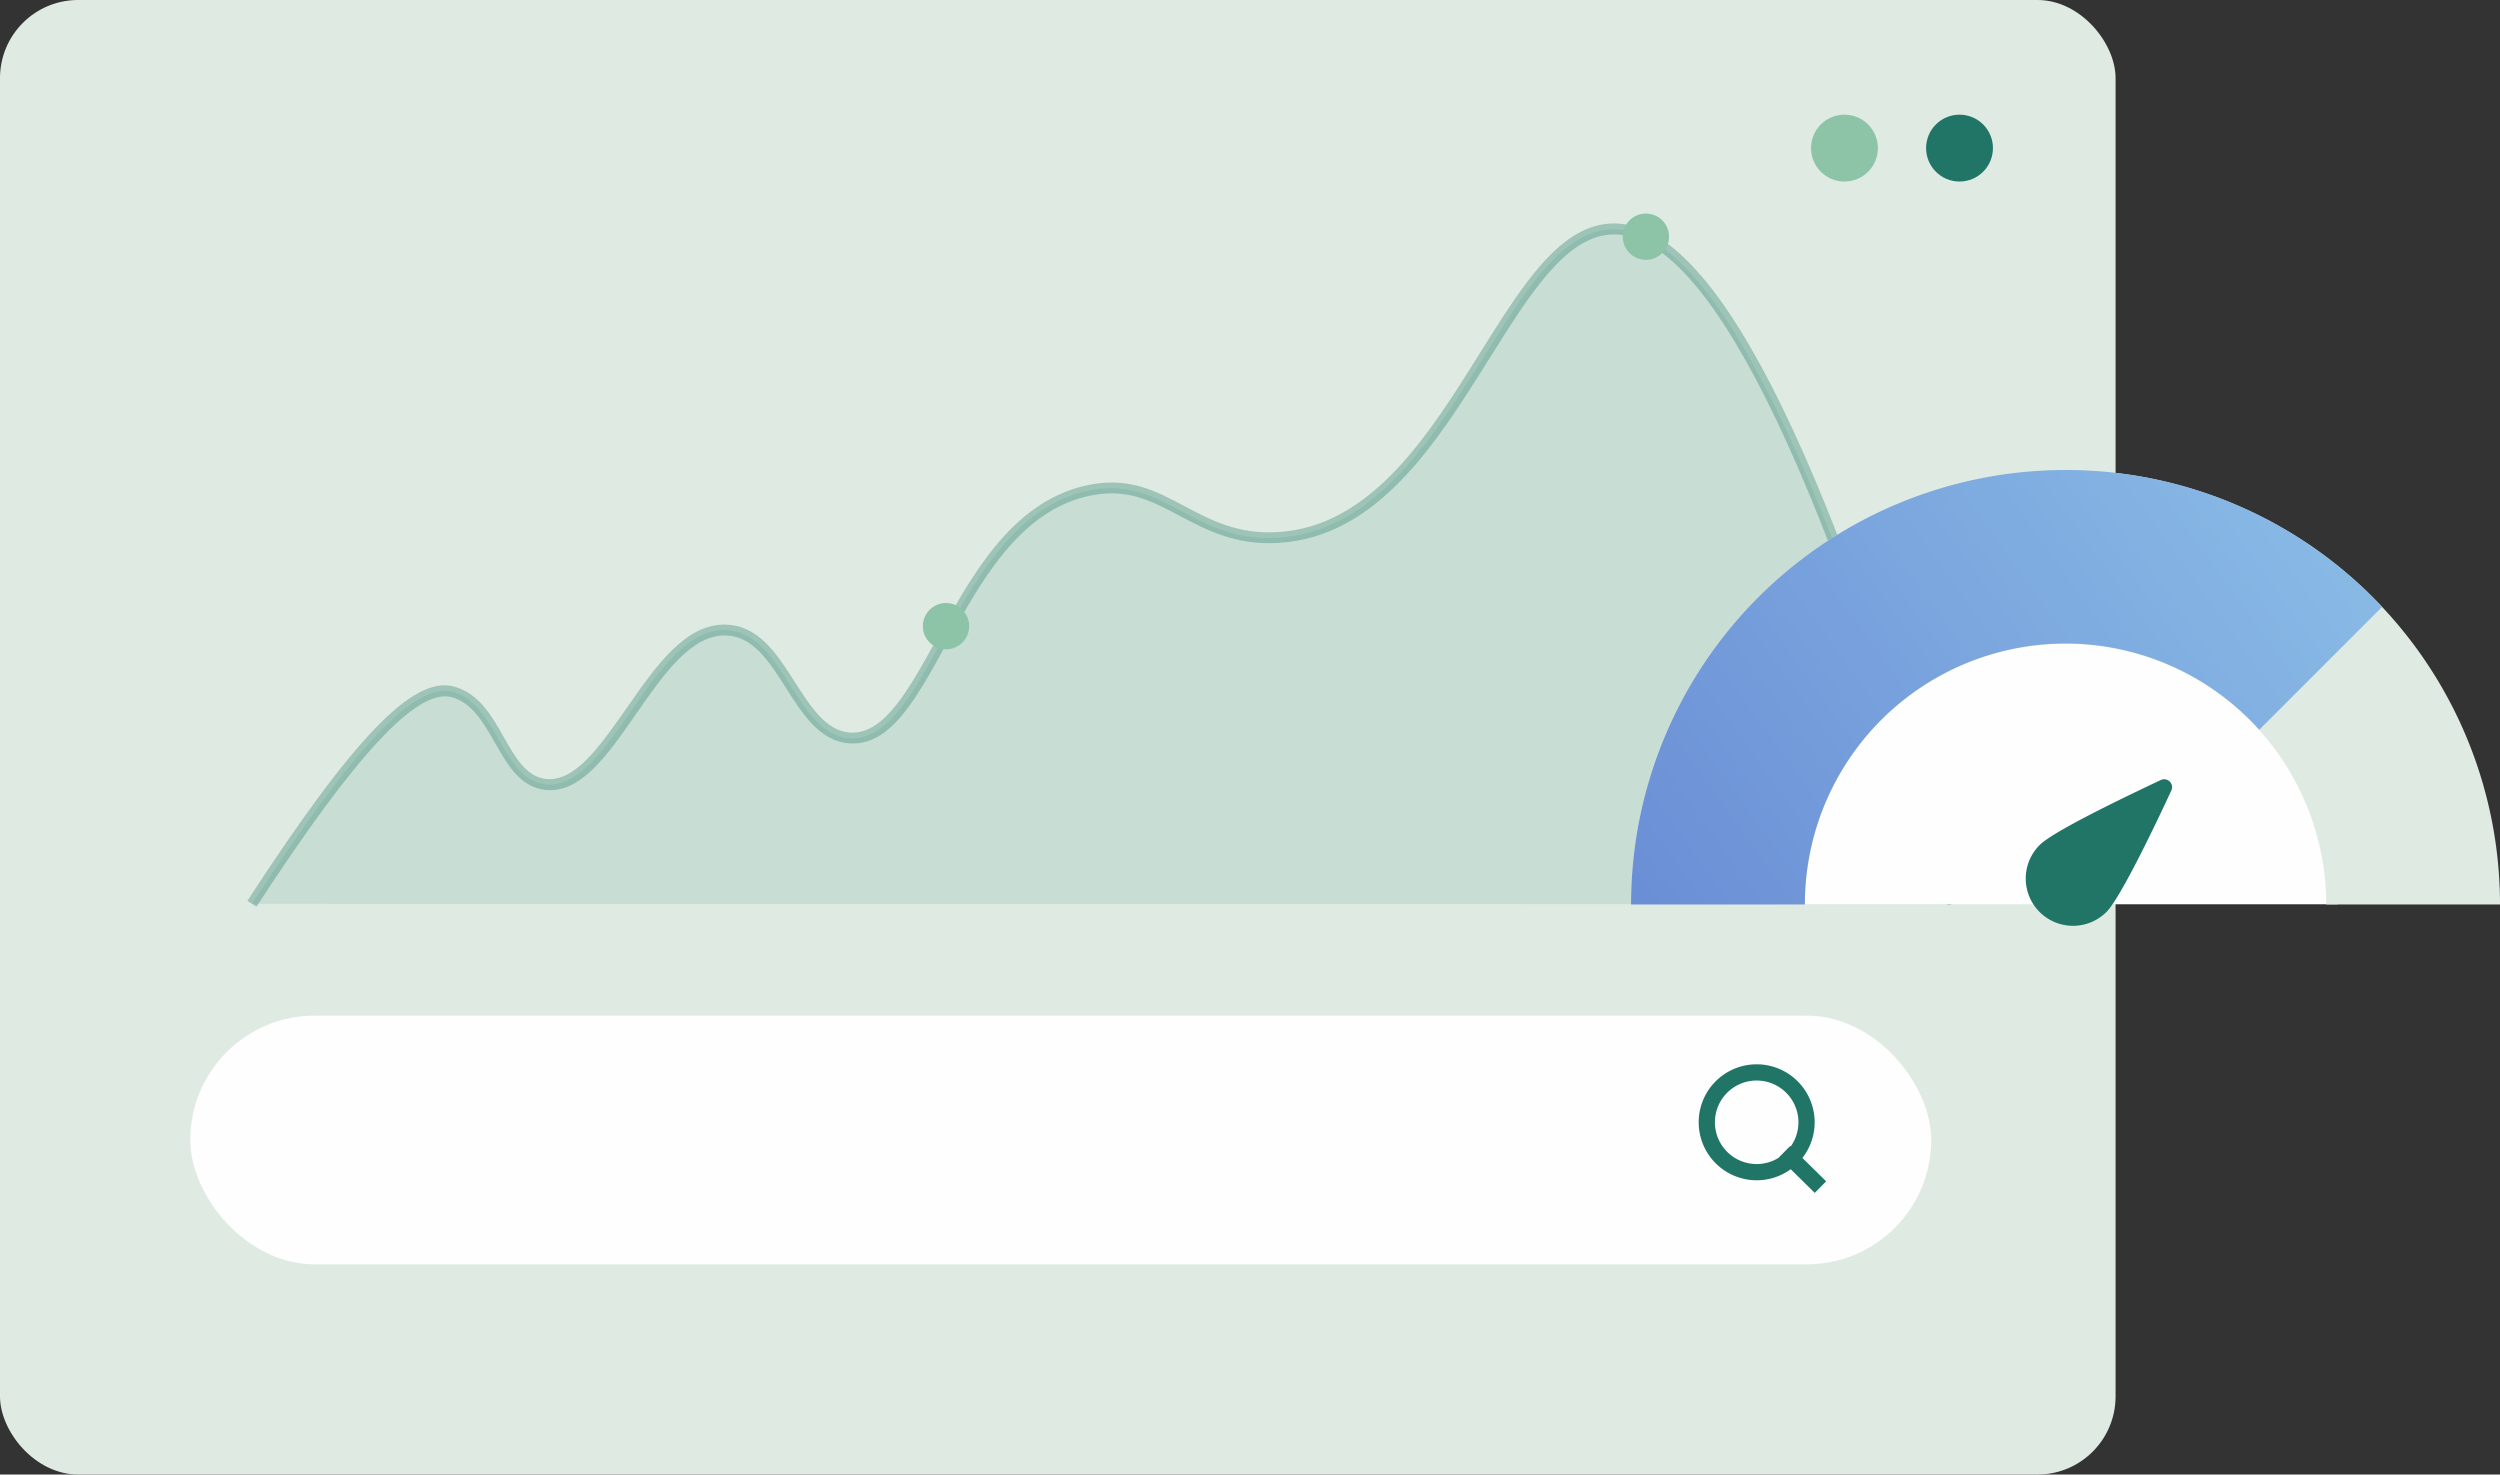 <svg xmlns="http://www.w3.org/2000/svg" xmlns:xlink="http://www.w3.org/1999/xlink" viewBox="0 0 462.18 272.6">
  <rect x="0" y="0" width="462.18" height="272.6" fill="#333333" stroke="none"/>
  <defs>
    <style>
      .cls-1 {
        fill: #dfeae2;
      }

      .cls-2, .cls-7 {
        fill: #358873;
      }

      .cls-2 {
        opacity: 0.13;
      }

      .cls-3 {
        fill: #8dc3a7;
      }

      .cls-4 {
        fill: #207567;
      }

      .cls-5 {
        fill: #fdfefd;
      }

      .cls-6 {
        opacity: 0.39;
      }

      .cls-8 {
        fill: url(#linear-gradient);
      }
    </style>
    <linearGradient id="linear-gradient" x1="419.5" y1="87.39" x2="271.26" y2="193.98" gradientUnits="userSpaceOnUse">
      <stop offset="0" stop-color="#88b9e5"/>
      <stop offset="1" stop-color="#6282d1"/>
    </linearGradient>
  </defs>
  <g id="Layer_2" data-name="Layer 2">
    <g id="Layer_6" data-name="Layer 6">
      <g>
        <rect class="cls-1" width="391.11" height="272.6" rx="14.44"/>
        <path class="cls-2" d="M46.57,167.09c19.13-29.43,30.25-41,37.07-39.21,8.48,2.27,9,16.14,17.11,17.11,12.21,1.47,19.73-29.08,33.51-28.51,10.75.43,12.69,19.32,22.81,20,15,.93,19.24-39.78,43.48-45.63,14.54-3.5,19.66,9.51,35.65,8.56,31.92-1.92,41.26-55.61,61.3-57,14.7-1.05,35.08,26,63.45,124.75Z"/>
        <circle class="cls-3" cx="340.99" cy="27.38" r="6.18"/>
        <circle class="cls-4" cx="362.26" cy="27.38" r="6.18"/>
        <rect class="cls-5" x="35.17" y="187.76" width="321.86" height="45.98" rx="22.99"/>
        <g>
          <path class="cls-4" d="M324.76,199.76a7.72,7.72,0,1,1-7.72,7.72,7.71,7.71,0,0,1,7.72-7.72m0-3a10.72,10.72,0,1,0,10.72,10.72,10.73,10.73,0,0,0-10.72-10.72Z"/>
          <rect class="cls-4" x="331.73" y="211.56" width="3" height="9.32" transform="translate(-54.63 301.98) rotate(-45.45)"/>
        </g>
        <g class="cls-6">
          <path class="cls-7" d="M47.41,167.63l-1.67-1.09c19.59-30.15,30.65-41.64,38.16-39.62,4.6,1.23,7,5.37,9.24,9.37,2.13,3.74,4.14,7.28,7.73,7.71,5.41.64,10-6,15-13.12,5.37-7.72,10.93-15.73,18.47-15.4,6,.24,9.37,5.53,12.62,10.64,3,4.65,5.76,9,10.21,9.32,6.25.37,10.76-7.8,16-17.28,6.44-11.75,13.75-25.07,27.23-28.32,8-1.92,13.14.84,18.64,3.76,4.82,2.56,9.82,5.21,17.18,4.77,17.32-1,28-18.07,37.37-33.09,7.82-12.49,14.57-23.28,23.92-23.94,18.75-1.35,39.84,39.71,64.48,125.47l-1.92.56c-24-83.54-45-125.29-62.41-124-8.34.6-14.84,11-22.37,23-9.66,15.43-20.6,32.93-38.95,34-7.93.48-13.41-2.44-18.24-5-5.37-2.86-10-5.32-17.23-3.59-12.63,3-19.7,16-25.95,27.34-5.53,10.08-10.28,18.8-17.83,18.31-5.47-.34-8.68-5.37-11.77-10.23s-6.07-9.52-11-9.72c-6.48-.27-11.69,7.26-16.75,14.54-5.27,7.59-10.23,14.77-16.84,14-4.59-.55-6.95-4.69-9.23-8.7-2.08-3.65-4.23-7.42-8-8.43C77.13,127.18,65.7,139.5,47.41,167.63Z"/>
        </g>
        <g>
          <path class="cls-5" d="M382.34,115.17c-27.56,0-49.9,22.51-49.9,52h99.8C432.24,137.68,409.9,115.17,382.34,115.17Z"/>
          <g>
            <path class="cls-1" d="M381.86,86.89a80.32,80.32,0,0,0-80.32,80.32h32.13a48.19,48.19,0,0,1,96.38,0h32.13A80.32,80.32,0,0,0,381.86,86.89Z"/>
            <path class="cls-8" d="M381.86,86.89a80.32,80.32,0,0,0-80.32,80.32h32.13a48.19,48.19,0,0,1,84-32.3l22.72-22.72A80.11,80.11,0,0,0,381.86,86.89Z"/>
          </g>
          <path class="cls-4" d="M389.46,168.56A8.74,8.74,0,1,1,377.1,156.2c2.56-2.56,15.88-8.93,22.38-12a1.46,1.46,0,0,1,1.94,1.94C398.39,152.68,392,166,389.46,168.56Z"/>
        </g>
        <circle class="cls-3" cx="304.28" cy="43.76" r="4.28"/>
        <circle class="cls-3" cx="174.89" cy="115.76" r="4.28"/>
      </g>
    </g>
  </g>
</svg>
